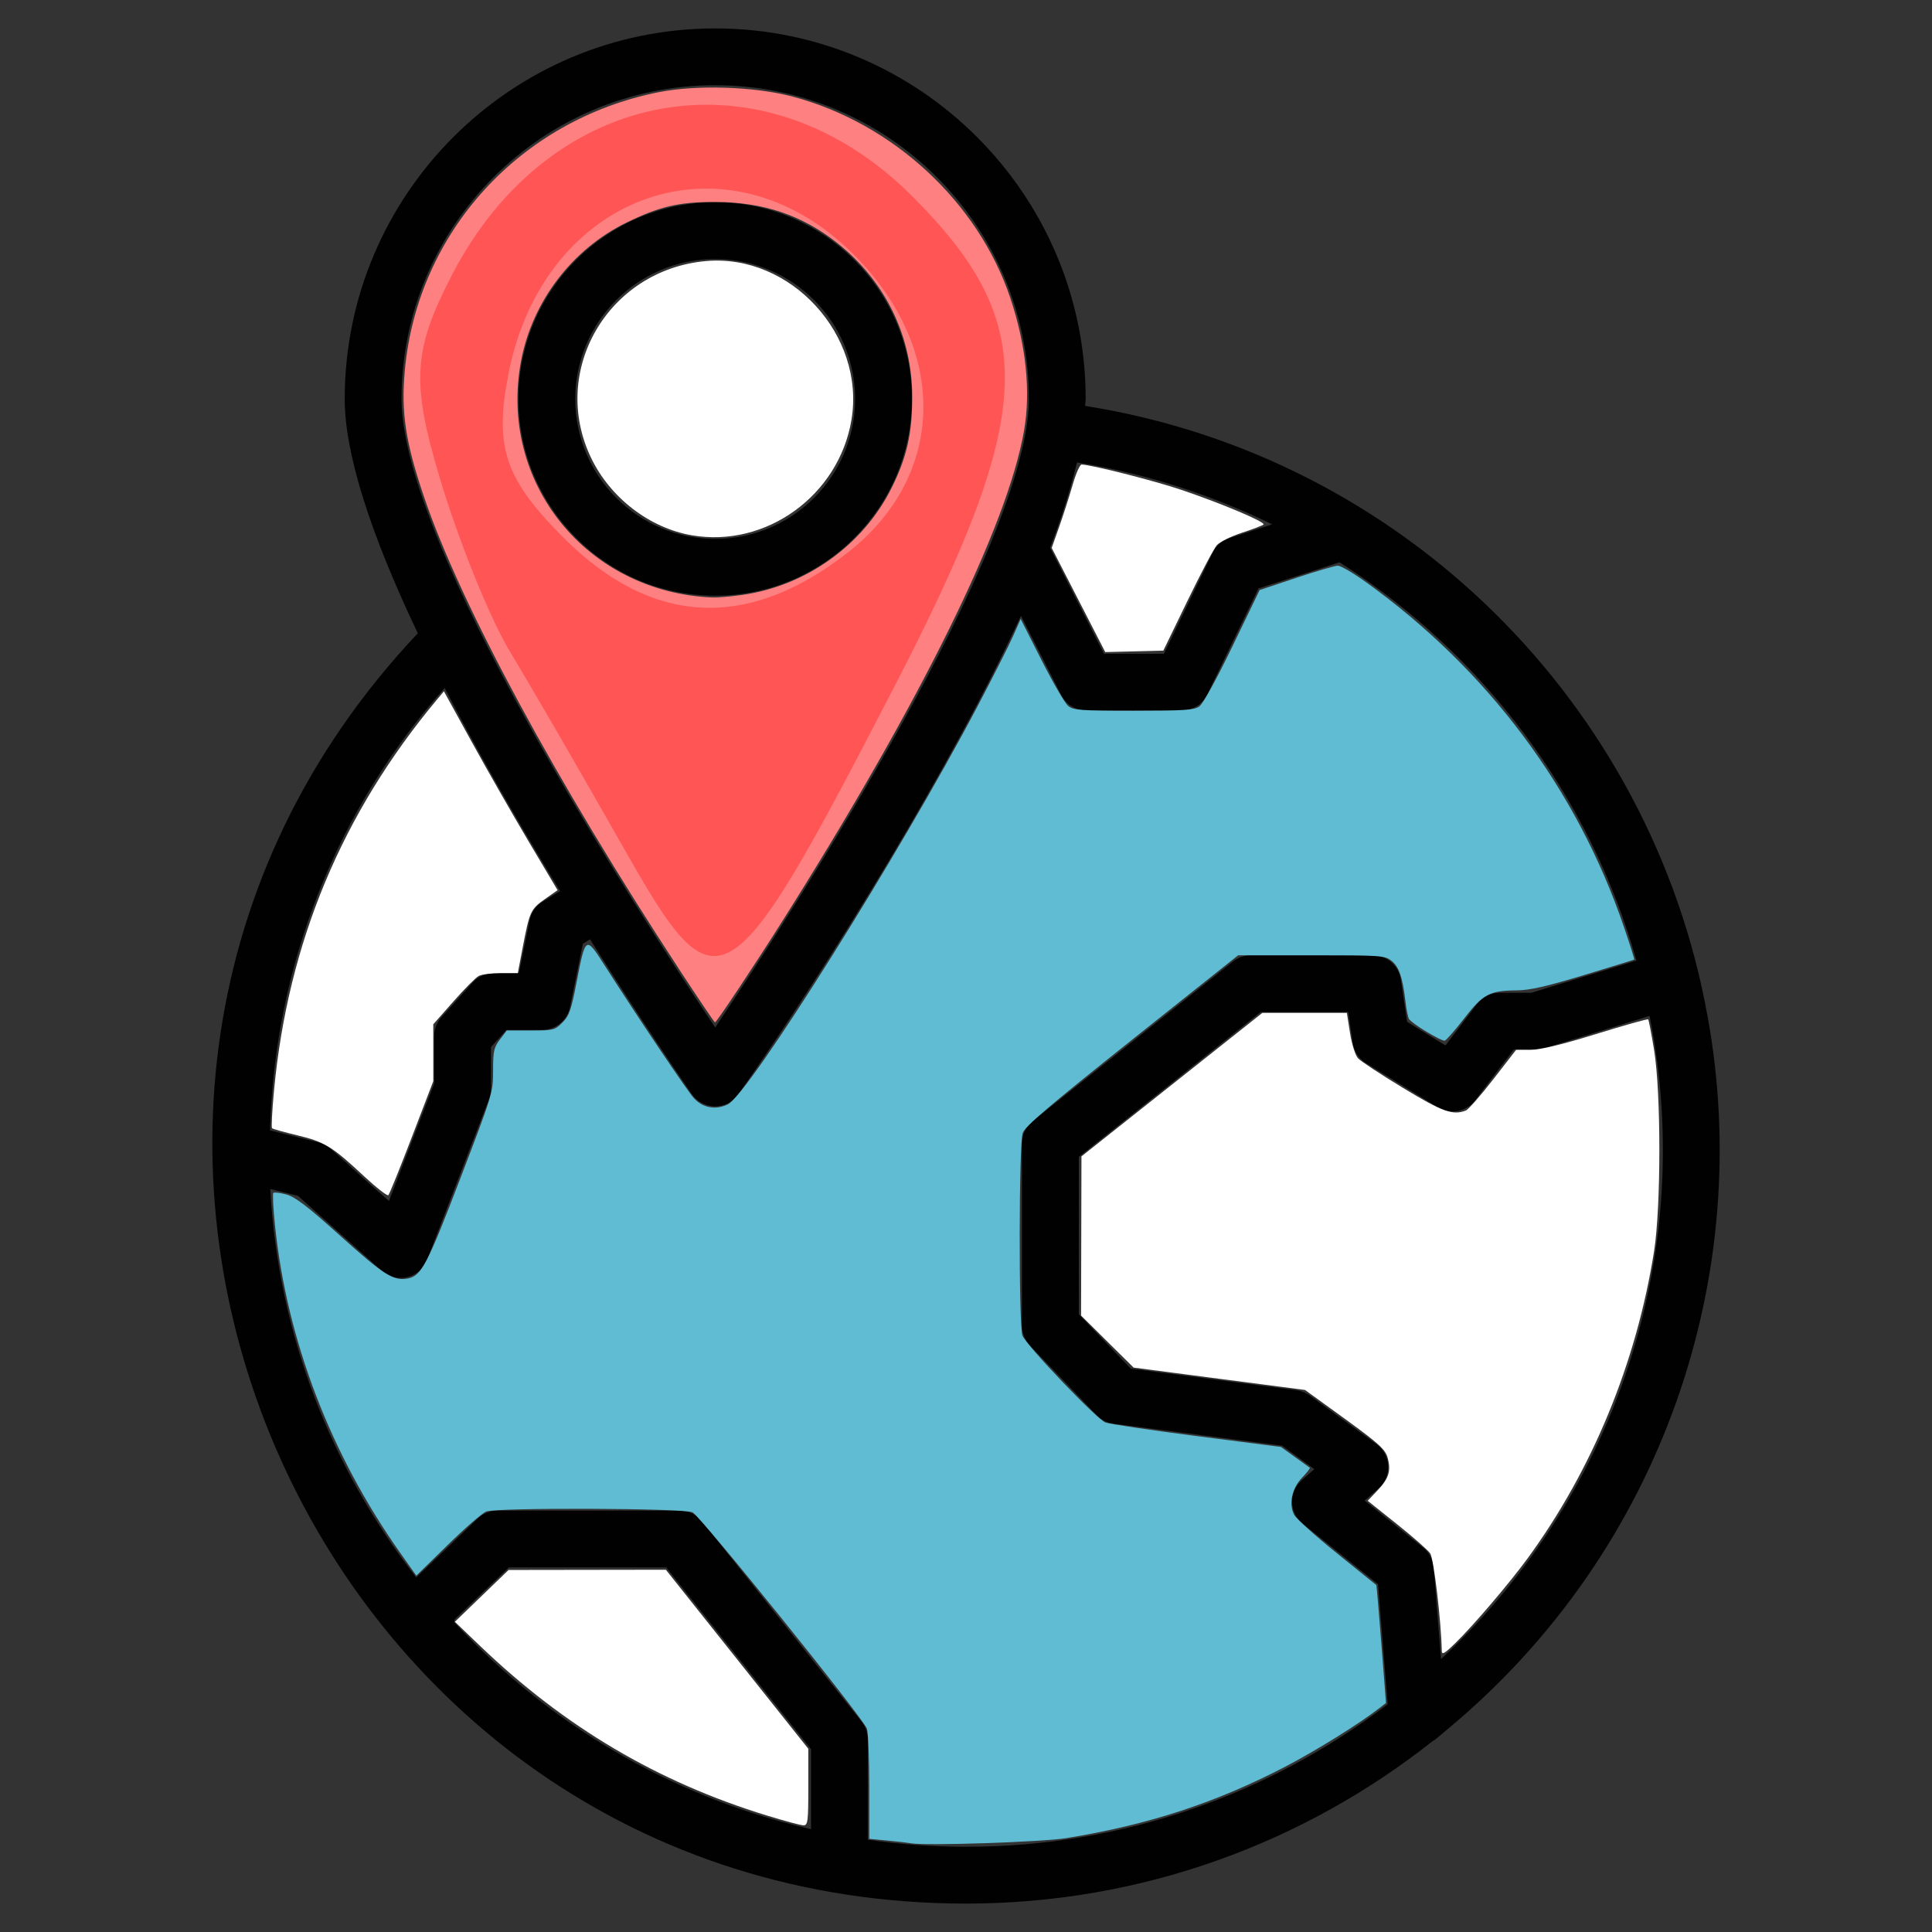 <?xml version="1.0" encoding="UTF-8" standalone="no"?>
<svg
   enable-background="new 0 0 68 68"
   viewBox="0 0 68 68"
   version="1.1"
   id="svg6"
   sodipodi:docname="global-location.svg"
   inkscape:version="1.1.1 (c3084ef, 2021-09-22)"
   xmlns:inkscape="http://www.inkscape.org/namespaces/inkscape"
   xmlns:sodipodi="http://sodipodi.sourceforge.net/DTD/sodipodi-0.dtd"
   xmlns="http://www.w3.org/2000/svg"
   xmlns:svg="http://www.w3.org/2000/svg">
  <rect x="0" y="0" width="68" height="68" fill="#333333" stroke="none"/>
  <defs
     id="defs10" />
  <sodipodi:namedview
     id="namedview8"
     pagecolor="#ffffff"
     bordercolor="#666666"
     borderopacity="1.0"
     inkscape:pageshadow="2"
     inkscape:pageopacity="0.0"
     inkscape:pagecheckerboard="0"
     showgrid="false"
     inkscape:zoom="10"
     inkscape:cx="33.55"
     inkscape:cy="35"
     inkscape:window-width="1680"
     inkscape:window-height="1050"
     inkscape:window-x="0"
     inkscape:window-y="0"
     inkscape:window-maximized="0"
     inkscape:current-layer="svg6" />
  <path
     fill="#010101"
     d="M60.096,35.745C58.118,24.803,49.409,16.061,38.191,14.286   c0.003-0.082,0.021-0.165,0.021-0.246C38.212,6.85,32.363,1,25.173,1   C17.982,1,12.133,6.85,12.133,14.04c0,1.898,0.872,4.678,2.573,8.25   c-15.858,16.783-3.942,44.71,19.297,44.71c6.202,0,11.909-2.146,16.431-5.726   c0.022-0.015,0.047-0.021,0.068-0.037c0.102-0.081,0.196-0.167,0.297-0.249   c0.067-0.055,0.133-0.112,0.2-0.168C58.564,54.511,61.764,44.806,60.096,35.745z M50.462,55.173   c-0.022-0.274-0.156-0.527-0.371-0.7l-2.06-1.657l0.487-0.427   c0.229-0.2,0.354-0.494,0.34-0.797c-0.014-0.304-0.165-0.584-0.41-0.763l-2.35-1.712   c-0.135-0.099-0.293-0.162-0.459-0.184l-5.839-0.762l-1.829-1.912v-5.54l6.4-5.097h3.083   l0.161,1.092c0.043,0.292,0.213,0.551,0.465,0.706l2.521,1.552   c0.438,0.27,1.009,0.164,1.32-0.246l1.358-1.785h0.77c0.099,0,0.198-0.015,0.293-0.044   l3.714-1.138c0.009,0.044,0.022,0.087,0.03,0.131c1.561,8.029-1.04,16.599-7.367,22.506   L50.462,55.173z M37.91,16.277c2.257,0.351,4.669,1.104,6.864,2.178l-1.499,0.484   c-0.26,0.084-0.475,0.271-0.593,0.517l-1.717,3.555h-2.109l-1.897-3.731   C37.588,17.647,37.823,16.576,37.91,16.277z M25.173,3c6.087,0,11.04,4.953,11.04,11.04   c0,5.14-8.169,17.849-11.04,22.123C22.289,31.875,14.133,19.208,14.133,14.04   C14.133,7.953,19.085,3,25.173,3z M15.651,24.215c0.948,1.839,2.364,4.373,4.063,7.147l-0.614,0.375   c-0.237,0.145-0.403,0.382-0.458,0.654L18.265,34.25H17.383c-0.283,0-0.553,0.12-0.743,0.33   l-1.1,1.22c-0.166,0.184-0.257,0.422-0.257,0.67v1.664l-1.593,4.135   c-2.076-1.809-2.062-1.957-2.476-2.059l-1.71-0.426C9.668,33.898,11.896,28.435,15.651,24.215z    M28.544,64.38c-0.043-0.01-0.086-0.02-0.129-0.03c-4.895-1.145-9.191-3.747-12.43-7.254   l0.013-0.097l1.913-1.832h5.537l5.097,6.4V64.38z M30.544,64.752v-3.533   c0-0.226-0.077-0.446-0.218-0.623l-5.615-7.051c-0.189-0.238-0.478-0.377-0.782-0.377h-6.421   c-0.258,0-0.505,0.1-0.692,0.278l-2.166,2.075c-2.978-3.82-4.854-8.536-5.138-13.673l0.978,0.244   l2.945,2.634c0.185,0.166,0.423,0.255,0.666,0.255c0.078,0,0.157-0.009,0.234-0.028   c0.319-0.077,0.581-0.306,0.699-0.613l2.18-5.66c0.044-0.115,0.067-0.236,0.067-0.359V36.854   l0.545-0.604h1.255c0.476,0,0.885-0.335,0.98-0.801l0.454-2.233l0.253-0.155   c1.991,3.161,3.555,5.409,3.584,5.452c0,0.001,0.001,0.001,0.002,0.001   c0.187,0.266,0.492,0.426,0.818,0.426c0.327,0,0.633-0.16,0.82-0.428   c3.24-4.646,7.519-11.58,9.941-16.837l1.418,2.788c0.17,0.335,0.515,0.547,0.891,0.547h3.35   c0.384,0,0.733-0.22,0.9-0.565l1.804-3.734l2.851-0.92c5.036,3.21,8.801,8.183,10.449,14.018   l-3.698,1.134h-1.116c-0.312,0-0.606,0.146-0.796,0.395l-1.11,1.458l-1.352-0.833l-0.219-1.485   c-0.072-0.491-0.493-0.854-0.989-0.854h-4.296c-0.226,0-0.446,0.077-0.623,0.218l-7.05,5.615   c-0.238,0.19-0.377,0.478-0.377,0.782v6.423c0,0.258,0.1,0.505,0.277,0.691l2.35,2.456   c0.158,0.165,0.367,0.271,0.593,0.3l5.936,0.775l1.134,0.826l-0.442,0.388   c-0.222,0.195-0.347,0.478-0.341,0.773c0.006,0.295,0.143,0.573,0.374,0.758l2.652,2.133   l0.337,4.223c-4.123,3.143-9.264,5.015-14.837,5.015C32.828,65,31.674,64.912,30.544,64.752z"
     id="path2" />
  <path
     fill="#010101"
     d="M25.172,20.967c3.818,0,6.925-3.106,6.925-6.925s-3.106-6.925-6.925-6.925   c-3.818,0-6.924,3.106-6.924,6.925S21.354,20.967,25.172,20.967z M25.172,9.117   c2.715,0,4.925,2.209,4.925,4.925s-2.209,4.925-4.925,4.925s-4.924-2.209-4.924-4.925   S22.457,9.117,25.172,9.117z"
     id="path4" />
  <path
     style="fill:#ff8080;stroke-width:0.095"
     d="M 23.906,34.118 C 19.581,27.521 16.209,21.278 14.927,17.497 c -0.655,-1.934 -0.814,-2.975 -0.679,-4.456 0.442,-4.864 4.046,-8.82 8.923,-9.794 1.35,-0.27 3.385,-0.204 4.729,0.153 3.528,0.936 6.526,3.71 7.659,7.086 0.556,1.656 0.725,3.291 0.484,4.674 -0.587,3.366 -3.63,9.539 -8.519,17.28 -0.968,1.533 -2.307,3.547 -2.359,3.547 -0.019,0 -0.586,-0.841 -1.26,-1.868 z m 2.204,-13.177 c 2.261,-0.315 4.283,-1.764 5.282,-3.789 0.526,-1.066 0.713,-1.892 0.715,-3.164 0.004,-2.139 -0.936,-4.078 -2.627,-5.425 -1.246,-0.992 -2.61,-1.451 -4.322,-1.455 -1.264,-0.002 -1.952,0.16 -3.125,0.735 -1.896,0.931 -3.292,2.763 -3.69,4.842 -0.821,4.29 2.305,8.162 6.737,8.345 0.165,0.007 0.629,-0.033 1.03,-0.089 z"
     id="path123" />
  <path
     style="fill:#5fbcd3;stroke-width:0.095"
     d="m 32.061,64.877 c -0.104,-0.019 -0.476,-0.062 -0.828,-0.095 l -0.638,-0.06 v -1.831 c 0,-1.007 -0.038,-1.929 -0.084,-2.049 -0.156,-0.406 -5.871,-7.497 -6.138,-7.615 -0.329,-0.146 -6.88,-0.17 -7.258,-0.027 -0.138,0.053 -0.749,0.583 -1.357,1.178 L 14.653,55.459 14.089,54.66 C 11.634,51.187 10.1,47.178 9.679,43.138 9.616,42.535 9.59,42.017 9.62,41.987 c 0.03,-0.03 0.236,-0.006 0.458,0.054 0.314,0.085 0.738,0.41 1.917,1.472 1.514,1.364 1.859,1.581 2.36,1.485 0.477,-0.091 0.687,-0.493 1.854,-3.541 1.13,-2.953 1.146,-3.004 1.146,-3.774 0,-0.691 0.028,-0.817 0.241,-1.097 l 0.241,-0.316 h 0.839 c 0.803,0 0.851,-0.012 1.118,-0.279 0.241,-0.241 0.309,-0.436 0.501,-1.429 0.309,-1.605 0.327,-1.617 0.945,-0.648 1.199,1.879 2.963,4.504 3.187,4.743 0.317,0.339 0.757,0.419 1.185,0.216 0.743,-0.353 6.056,-8.818 8.789,-14.006 0.546,-1.037 1.112,-2.154 1.258,-2.484 l 0.265,-0.599 0.734,1.449 c 0.404,0.797 0.827,1.524 0.94,1.616 0.182,0.148 0.442,0.167 2.302,0.167 1.766,0 2.13,-0.024 2.312,-0.151 0.128,-0.09 0.602,-0.951 1.169,-2.124 l 0.954,-1.974 1.287,-0.429 c 0.708,-0.236 1.369,-0.429 1.468,-0.429 0.099,0 0.546,0.263 0.993,0.584 4.279,3.077 7.415,7.268 9.074,12.132 0.212,0.622 0.376,1.138 0.365,1.148 -0.011,0.01 -0.81,0.257 -1.774,0.549 -1.319,0.399 -1.905,0.532 -2.364,0.536 -0.959,0.008 -1.186,0.129 -1.846,0.983 -0.32,0.414 -0.628,0.767 -0.684,0.786 -0.109,0.036 -1.157,-0.596 -1.263,-0.762 -0.034,-0.053 -0.09,-0.335 -0.125,-0.626 C 49.365,34.39 49.239,34.023 48.975,33.816 48.74,33.631 48.608,33.622 46.154,33.622 h -2.574 l -3.74,2.978 c -2.909,2.317 -3.763,3.044 -3.844,3.277 -0.136,0.391 -0.144,6.774 -0.009,7.13 0.129,0.341 2.61,2.94 2.92,3.06 0.136,0.053 1.581,0.268 3.212,0.478 l 2.965,0.382 0.487,0.35 c 0.268,0.193 0.506,0.364 0.528,0.381 0.022,0.017 -0.098,0.174 -0.268,0.349 -0.362,0.373 -0.481,0.933 -0.28,1.311 0.071,0.133 0.746,0.74 1.5,1.349 0.754,0.609 1.38,1.114 1.39,1.122 0.01,0.009 0.091,0.946 0.18,2.083 l 0.161,2.067 -0.227,0.177 c -0.707,0.552 -2.247,1.509 -3.333,2.073 -2.447,1.27 -4.808,2.039 -7.695,2.508 -0.852,0.138 -4.961,0.274 -5.466,0.18 z"
     id="path316" />
  <path
     style="fill:#ff5555"
     d="M 21.958,29.859 C 20.443,27.186 18.637,24.067 17.945,22.928 17.253,21.788 16.145,19.049 15.484,16.84 14.469,13.454 14.536,12.331 15.907,9.679 19.378,2.968 26.881,1.681 32.1,6.9 c 4.511,4.511 4.399,7.562 -0.637,17.296 -5.847,11.302 -6.192,11.508 -9.505,5.662 z M 29.865,19.427 c 3.444,-2.709 3.521,-7.133 0.18,-10.473 -4.446,-4.446 -10.913,-2.196 -12.154,4.229 -0.496,2.568 -0.118,3.68 1.952,5.75 3.105,3.105 6.49,3.272 10.022,0.494 z"
     id="path503" />
  <path
     style="fill:#ffffff;stroke-width:0.1"
     d="m 12.8,41.387 c -1.108,-1.034 -1.38,-1.2 -2.337,-1.428 -0.46,-0.11 -0.86,-0.222 -0.888,-0.25 -0.028,-0.028 0.003,-0.624 0.069,-1.324 0.489,-5.199 2.389,-9.756 5.742,-13.769 l 0.238,-0.285 0.982,1.785 c 0.54,0.982 1.44,2.557 2,3.5 l 1.019,1.715 -0.44,0.31 C 18.679,31.996 18.641,32.077 18.402,33.325 L 18.225,34.25 H 17.631 c -0.327,0 -0.679,0.045 -0.783,0.101 -0.104,0.056 -0.506,0.461 -0.893,0.901 L 15.25,36.051 v 1.002 1.002 l -0.756,1.973 c -0.416,1.085 -0.787,2.003 -0.825,2.039 C 13.631,42.103 13.24,41.797 12.8,41.387 Z"
     id="path735" />
  <path
     style="fill:#ffffff;stroke-width:0.1"
     d="M 26.984,63.898 C 23.14,62.717 19.883,60.791 16.907,57.941 l -0.897,-0.859 0.945,-0.912 0.945,-0.912 2.768,-0.004 2.768,-0.004 2.507,3.151 2.507,3.151 v 1.349 c 0,1.22 -0.017,1.349 -0.175,1.345 -0.096,-0.003 -0.677,-0.159 -1.291,-0.348 z"
     id="path811" />
  <path
     style="fill:#ffffff;stroke-width:0.1"
     d="m 50.746,58.096 c -0.023,-1.056 -0.284,-3.245 -0.408,-3.423 -0.082,-0.117 -0.611,-0.582 -1.175,-1.032 l -1.025,-0.819 0.343,-0.361 c 0.404,-0.425 0.486,-0.691 0.358,-1.158 -0.079,-0.287 -0.323,-0.508 -1.5,-1.362 L 45.932,48.922 42.916,48.529 39.9,48.135 38.975,47.22 38.05,46.304 38.057,43.502 38.064,40.7 41.248,38.175 44.431,35.65 h 1.487 1.487 l 0.111,0.705 c 0.061,0.388 0.187,0.789 0.28,0.891 0.093,0.103 0.807,0.573 1.586,1.045 1.39,0.842 1.753,0.973 2.211,0.797 0.088,-0.034 0.522,-0.529 0.965,-1.1 L 53.363,36.95 h 0.509 c 0.336,0 1.12,-0.189 2.304,-0.556 0.987,-0.306 1.813,-0.538 1.834,-0.516 0.022,0.022 0.116,0.508 0.209,1.081 0.248,1.517 0.246,5.518 -0.002,7.088 -0.62,3.917 -2.175,7.692 -4.452,10.804 -0.654,0.894 -1.918,2.375 -2.557,2.996 -0.374,0.363 -0.46,0.41 -0.463,0.25 z"
     id="path850" />
  <path
     style="fill:#ffffff;stroke-width:0.1"
     d="m 37.958,21.118 -0.942,-1.833 0.263,-0.742 c 0.144,-0.408 0.356,-1.069 0.471,-1.467 0.114,-0.399 0.257,-0.725 0.317,-0.725 0.322,0 2.547,0.564 3.515,0.891 1.428,0.483 2.981,1.139 2.889,1.221 -0.039,0.035 -0.384,0.166 -0.767,0.291 -0.383,0.125 -0.778,0.322 -0.878,0.437 C 42.725,19.306 42.261,20.188 41.794,21.15 L 40.945,22.9 39.923,22.926 38.9,22.951 Z"
     id="path889" />
  <path
     style="fill:#ffffff;stroke-width:0.1"
     d="m 24.35,18.841 c -1.487,-0.256 -2.868,-1.317 -3.544,-2.722 -1.475,-3.066 0.597,-6.621 4.038,-6.93 2.986,-0.268 5.625,2.613 5.124,5.594 -0.447,2.659 -3.006,4.507 -5.617,4.058 z"
     id="path928" />
</svg>
